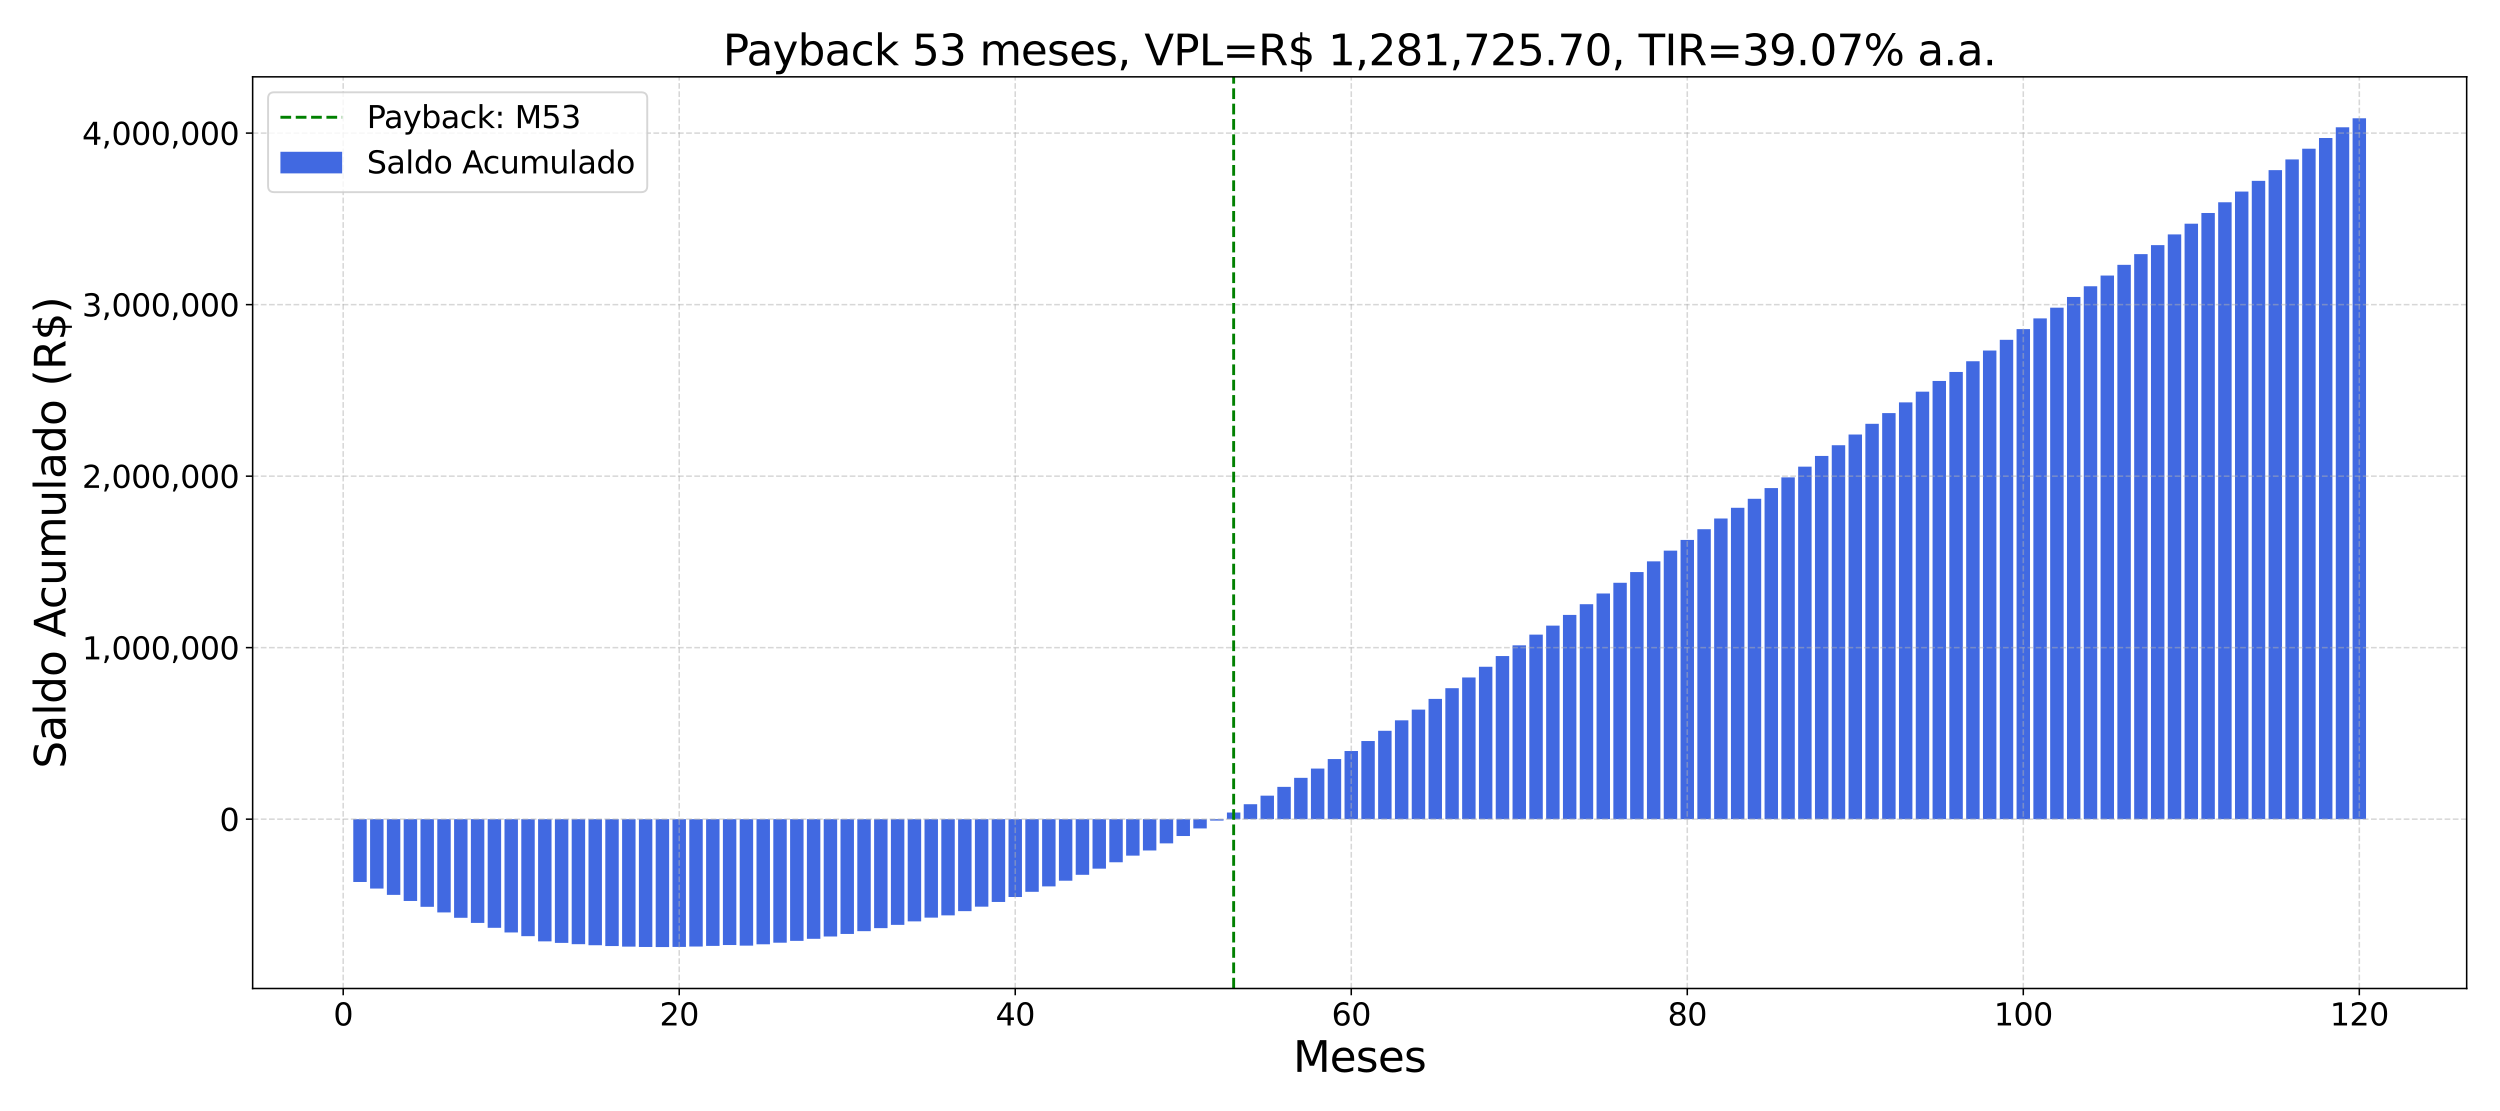 <?xml version="1.0" encoding="utf-8" standalone="no"?>
<!DOCTYPE svg PUBLIC "-//W3C//DTD SVG 1.1//EN"
  "http://www.w3.org/Graphics/SVG/1.1/DTD/svg11.dtd">
<svg xmlns:xlink="http://www.w3.org/1999/xlink" width="1296pt" height="576pt" viewBox="0 0 1296 576" xmlns="http://www.w3.org/2000/svg" version="1.1">
 <defs>
  <style type="text/css">*{stroke-linejoin: round; stroke-linecap: butt}</style>
 </defs>
 <g id="figure_1">
  <g id="patch_1">
   <path d="M 0 576 
L 1296 576 
L 1296 0 
L 0 0 
z
" style="fill: #ffffff"/>
  </g>
  <g id="axes_1">
   <g id="patch_2">
    <path d="M 130.97 512.44 
L 1278.72 512.44 
L 1278.72 39.84 
L 130.97 39.84 
z
" style="fill: #ffffff"/>
   </g>
   <g id="patch_3">
    <path d="M 183.14 424.653 
L 190.108 424.653 
L 190.108 457.221 
L 183.14 457.221 
z
" clip-path="url(#p82509d1ef9)" style="fill: #4169e1"/>
   </g>
   <g id="patch_4">
    <path d="M 191.85 424.653 
L 198.818 424.653 
L 198.818 460.626 
L 191.85 460.626 
z
" clip-path="url(#p82509d1ef9)" style="fill: #4169e1"/>
   </g>
   <g id="patch_5">
    <path d="M 200.56 424.653 
L 207.527 424.653 
L 207.527 463.906 
L 200.56 463.906 
z
" clip-path="url(#p82509d1ef9)" style="fill: #4169e1"/>
   </g>
   <g id="patch_6">
    <path d="M 209.269 424.653 
L 216.237 424.653 
L 216.237 467.062 
L 209.269 467.062 
z
" clip-path="url(#p82509d1ef9)" style="fill: #4169e1"/>
   </g>
   <g id="patch_7">
    <path d="M 217.979 424.653 
L 224.946 424.653 
L 224.946 470.094 
L 217.979 470.094 
z
" clip-path="url(#p82509d1ef9)" style="fill: #4169e1"/>
   </g>
   <g id="patch_8">
    <path d="M 226.688 424.653 
L 233.656 424.653 
L 233.656 473.001 
L 226.688 473.001 
z
" clip-path="url(#p82509d1ef9)" style="fill: #4169e1"/>
   </g>
   <g id="patch_9">
    <path d="M 235.398 424.653 
L 242.366 424.653 
L 242.366 475.783 
L 235.398 475.783 
z
" clip-path="url(#p82509d1ef9)" style="fill: #4169e1"/>
   </g>
   <g id="patch_10">
    <path d="M 244.108 424.653 
L 251.075 424.653 
L 251.075 478.441 
L 244.108 478.441 
z
" clip-path="url(#p82509d1ef9)" style="fill: #4169e1"/>
   </g>
   <g id="patch_11">
    <path d="M 252.817 424.653 
L 259.785 424.653 
L 259.785 480.979 
L 252.817 480.979 
z
" clip-path="url(#p82509d1ef9)" style="fill: #4169e1"/>
   </g>
   <g id="patch_12">
    <path d="M 261.527 424.653 
L 268.494 424.653 
L 268.494 483.388 
L 261.527 483.388 
z
" clip-path="url(#p82509d1ef9)" style="fill: #4169e1"/>
   </g>
   <g id="patch_13">
    <path d="M 270.236 424.653 
L 277.204 424.653 
L 277.204 485.312 
L 270.236 485.312 
z
" clip-path="url(#p82509d1ef9)" style="fill: #4169e1"/>
   </g>
   <g id="patch_14">
    <path d="M 278.946 424.653 
L 285.914 424.653 
L 285.914 487.999 
L 278.946 487.999 
z
" clip-path="url(#p82509d1ef9)" style="fill: #4169e1"/>
   </g>
   <g id="patch_15">
    <path d="M 287.656 424.653 
L 294.623 424.653 
L 294.623 488.794 
L 287.656 488.794 
z
" clip-path="url(#p82509d1ef9)" style="fill: #4169e1"/>
   </g>
   <g id="patch_16">
    <path d="M 296.365 424.653 
L 303.333 424.653 
L 303.333 489.464 
L 296.365 489.464 
z
" clip-path="url(#p82509d1ef9)" style="fill: #4169e1"/>
   </g>
   <g id="patch_17">
    <path d="M 305.075 424.653 
L 312.042 424.653 
L 312.042 490.01 
L 305.075 490.01 
z
" clip-path="url(#p82509d1ef9)" style="fill: #4169e1"/>
   </g>
   <g id="patch_18">
    <path d="M 313.784 424.653 
L 320.752 424.653 
L 320.752 490.432 
L 313.784 490.432 
z
" clip-path="url(#p82509d1ef9)" style="fill: #4169e1"/>
   </g>
   <g id="patch_19">
    <path d="M 322.494 424.653 
L 329.462 424.653 
L 329.462 490.733 
L 322.494 490.733 
z
" clip-path="url(#p82509d1ef9)" style="fill: #4169e1"/>
   </g>
   <g id="patch_20">
    <path d="M 331.204 424.653 
L 338.171 424.653 
L 338.171 490.91 
L 331.204 490.91 
z
" clip-path="url(#p82509d1ef9)" style="fill: #4169e1"/>
   </g>
   <g id="patch_21">
    <path d="M 339.913 424.653 
L 346.881 424.653 
L 346.881 490.958 
L 339.913 490.958 
z
" clip-path="url(#p82509d1ef9)" style="fill: #4169e1"/>
   </g>
   <g id="patch_22">
    <path d="M 348.623 424.653 
L 355.59 424.653 
L 355.59 490.882 
L 348.623 490.882 
z
" clip-path="url(#p82509d1ef9)" style="fill: #4169e1"/>
   </g>
   <g id="patch_23">
    <path d="M 357.332 424.653 
L 364.3 424.653 
L 364.3 490.681 
L 357.332 490.681 
z
" clip-path="url(#p82509d1ef9)" style="fill: #4169e1"/>
   </g>
   <g id="patch_24">
    <path d="M 366.042 424.653 
L 373.01 424.653 
L 373.01 490.355 
L 366.042 490.355 
z
" clip-path="url(#p82509d1ef9)" style="fill: #4169e1"/>
   </g>
   <g id="patch_25">
    <path d="M 374.751 424.653 
L 381.719 424.653 
L 381.719 489.905 
L 374.751 489.905 
z
" clip-path="url(#p82509d1ef9)" style="fill: #4169e1"/>
   </g>
   <g id="patch_26">
    <path d="M 383.461 424.653 
L 390.429 424.653 
L 390.429 490.22 
L 383.461 490.22 
z
" clip-path="url(#p82509d1ef9)" style="fill: #4169e1"/>
   </g>
   <g id="patch_27">
    <path d="M 392.171 424.653 
L 399.138 424.653 
L 399.138 489.521 
L 392.171 489.521 
z
" clip-path="url(#p82509d1ef9)" style="fill: #4169e1"/>
   </g>
   <g id="patch_28">
    <path d="M 400.88 424.653 
L 407.848 424.653 
L 407.848 488.698 
L 400.88 488.698 
z
" clip-path="url(#p82509d1ef9)" style="fill: #4169e1"/>
   </g>
   <g id="patch_29">
    <path d="M 409.59 424.653 
L 416.558 424.653 
L 416.558 487.75 
L 409.59 487.75 
z
" clip-path="url(#p82509d1ef9)" style="fill: #4169e1"/>
   </g>
   <g id="patch_30">
    <path d="M 418.299 424.653 
L 425.267 424.653 
L 425.267 486.678 
L 418.299 486.678 
z
" clip-path="url(#p82509d1ef9)" style="fill: #4169e1"/>
   </g>
   <g id="patch_31">
    <path d="M 427.009 424.653 
L 433.977 424.653 
L 433.977 485.481 
L 427.009 485.481 
z
" clip-path="url(#p82509d1ef9)" style="fill: #4169e1"/>
   </g>
   <g id="patch_32">
    <path d="M 435.719 424.653 
L 442.686 424.653 
L 442.686 484.16 
L 435.719 484.16 
z
" clip-path="url(#p82509d1ef9)" style="fill: #4169e1"/>
   </g>
   <g id="patch_33">
    <path d="M 444.428 424.653 
L 451.396 424.653 
L 451.396 482.714 
L 444.428 482.714 
z
" clip-path="url(#p82509d1ef9)" style="fill: #4169e1"/>
   </g>
   <g id="patch_34">
    <path d="M 453.138 424.653 
L 460.105 424.653 
L 460.105 481.144 
L 453.138 481.144 
z
" clip-path="url(#p82509d1ef9)" style="fill: #4169e1"/>
   </g>
   <g id="patch_35">
    <path d="M 461.847 424.653 
L 468.815 424.653 
L 468.815 479.454 
L 461.847 479.454 
z
" clip-path="url(#p82509d1ef9)" style="fill: #4169e1"/>
   </g>
   <g id="patch_36">
    <path d="M 470.557 424.653 
L 477.525 424.653 
L 477.525 477.639 
L 470.557 477.639 
z
" clip-path="url(#p82509d1ef9)" style="fill: #4169e1"/>
   </g>
   <g id="patch_37">
    <path d="M 479.267 424.653 
L 486.234 424.653 
L 486.234 475.7 
L 479.267 475.7 
z
" clip-path="url(#p82509d1ef9)" style="fill: #4169e1"/>
   </g>
   <g id="patch_38">
    <path d="M 487.976 424.653 
L 494.944 424.653 
L 494.944 474.526 
L 487.976 474.526 
z
" clip-path="url(#p82509d1ef9)" style="fill: #4169e1"/>
   </g>
   <g id="patch_39">
    <path d="M 496.686 424.653 
L 503.653 424.653 
L 503.653 472.333 
L 496.686 472.333 
z
" clip-path="url(#p82509d1ef9)" style="fill: #4169e1"/>
   </g>
   <g id="patch_40">
    <path d="M 505.395 424.653 
L 512.363 424.653 
L 512.363 470.016 
L 505.395 470.016 
z
" clip-path="url(#p82509d1ef9)" style="fill: #4169e1"/>
   </g>
   <g id="patch_41">
    <path d="M 514.105 424.653 
L 521.073 424.653 
L 521.073 467.575 
L 514.105 467.575 
z
" clip-path="url(#p82509d1ef9)" style="fill: #4169e1"/>
   </g>
   <g id="patch_42">
    <path d="M 522.815 424.653 
L 529.782 424.653 
L 529.782 465.009 
L 522.815 465.009 
z
" clip-path="url(#p82509d1ef9)" style="fill: #4169e1"/>
   </g>
   <g id="patch_43">
    <path d="M 531.524 424.653 
L 538.492 424.653 
L 538.492 462.318 
L 531.524 462.318 
z
" clip-path="url(#p82509d1ef9)" style="fill: #4169e1"/>
   </g>
   <g id="patch_44">
    <path d="M 540.234 424.653 
L 547.201 424.653 
L 547.201 459.504 
L 540.234 459.504 
z
" clip-path="url(#p82509d1ef9)" style="fill: #4169e1"/>
   </g>
   <g id="patch_45">
    <path d="M 548.943 424.653 
L 555.911 424.653 
L 555.911 456.564 
L 548.943 456.564 
z
" clip-path="url(#p82509d1ef9)" style="fill: #4169e1"/>
   </g>
   <g id="patch_46">
    <path d="M 557.653 424.653 
L 564.621 424.653 
L 564.621 453.5 
L 557.653 453.5 
z
" clip-path="url(#p82509d1ef9)" style="fill: #4169e1"/>
   </g>
   <g id="patch_47">
    <path d="M 566.362 424.653 
L 573.33 424.653 
L 573.33 450.312 
L 566.362 450.312 
z
" clip-path="url(#p82509d1ef9)" style="fill: #4169e1"/>
   </g>
   <g id="patch_48">
    <path d="M 575.072 424.653 
L 582.04 424.653 
L 582.04 446.999 
L 575.072 446.999 
z
" clip-path="url(#p82509d1ef9)" style="fill: #4169e1"/>
   </g>
   <g id="patch_49">
    <path d="M 583.782 424.653 
L 590.749 424.653 
L 590.749 443.562 
L 583.782 443.562 
z
" clip-path="url(#p82509d1ef9)" style="fill: #4169e1"/>
   </g>
   <g id="patch_50">
    <path d="M 592.491 424.653 
L 599.459 424.653 
L 599.459 440.889 
L 592.491 440.889 
z
" clip-path="url(#p82509d1ef9)" style="fill: #4169e1"/>
   </g>
   <g id="patch_51">
    <path d="M 601.201 424.653 
L 608.169 424.653 
L 608.169 437.203 
L 601.201 437.203 
z
" clip-path="url(#p82509d1ef9)" style="fill: #4169e1"/>
   </g>
   <g id="patch_52">
    <path d="M 609.91 424.653 
L 616.878 424.653 
L 616.878 433.392 
L 609.91 433.392 
z
" clip-path="url(#p82509d1ef9)" style="fill: #4169e1"/>
   </g>
   <g id="patch_53">
    <path d="M 618.62 424.653 
L 625.588 424.653 
L 625.588 429.457 
L 618.62 429.457 
z
" clip-path="url(#p82509d1ef9)" style="fill: #4169e1"/>
   </g>
   <g id="patch_54">
    <path d="M 627.33 424.653 
L 634.297 424.653 
L 634.297 425.398 
L 627.33 425.398 
z
" clip-path="url(#p82509d1ef9)" style="fill: #4169e1"/>
   </g>
   <g id="patch_55">
    <path d="M 636.039 424.653 
L 643.007 424.653 
L 643.007 421.214 
L 636.039 421.214 
z
" clip-path="url(#p82509d1ef9)" style="fill: #4169e1"/>
   </g>
   <g id="patch_56">
    <path d="M 644.749 424.653 
L 651.716 424.653 
L 651.716 416.905 
L 644.749 416.905 
z
" clip-path="url(#p82509d1ef9)" style="fill: #4169e1"/>
   </g>
   <g id="patch_57">
    <path d="M 653.458 424.653 
L 660.426 424.653 
L 660.426 412.472 
L 653.458 412.472 
z
" clip-path="url(#p82509d1ef9)" style="fill: #4169e1"/>
   </g>
   <g id="patch_58">
    <path d="M 662.168 424.653 
L 669.136 424.653 
L 669.136 407.914 
L 662.168 407.914 
z
" clip-path="url(#p82509d1ef9)" style="fill: #4169e1"/>
   </g>
   <g id="patch_59">
    <path d="M 670.878 424.653 
L 677.845 424.653 
L 677.845 403.232 
L 670.878 403.232 
z
" clip-path="url(#p82509d1ef9)" style="fill: #4169e1"/>
   </g>
   <g id="patch_60">
    <path d="M 679.587 424.653 
L 686.555 424.653 
L 686.555 398.426 
L 679.587 398.426 
z
" clip-path="url(#p82509d1ef9)" style="fill: #4169e1"/>
   </g>
   <g id="patch_61">
    <path d="M 688.297 424.653 
L 695.264 424.653 
L 695.264 393.495 
L 688.297 393.495 
z
" clip-path="url(#p82509d1ef9)" style="fill: #4169e1"/>
   </g>
   <g id="patch_62">
    <path d="M 697.006 424.653 
L 703.974 424.653 
L 703.974 389.329 
L 697.006 389.329 
z
" clip-path="url(#p82509d1ef9)" style="fill: #4169e1"/>
   </g>
   <g id="patch_63">
    <path d="M 705.716 424.653 
L 712.684 424.653 
L 712.684 384.149 
L 705.716 384.149 
z
" clip-path="url(#p82509d1ef9)" style="fill: #4169e1"/>
   </g>
   <g id="patch_64">
    <path d="M 714.426 424.653 
L 721.393 424.653 
L 721.393 378.844 
L 714.426 378.844 
z
" clip-path="url(#p82509d1ef9)" style="fill: #4169e1"/>
   </g>
   <g id="patch_65">
    <path d="M 723.135 424.653 
L 730.103 424.653 
L 730.103 373.416 
L 723.135 373.416 
z
" clip-path="url(#p82509d1ef9)" style="fill: #4169e1"/>
   </g>
   <g id="patch_66">
    <path d="M 731.845 424.653 
L 738.812 424.653 
L 738.812 367.862 
L 731.845 367.862 
z
" clip-path="url(#p82509d1ef9)" style="fill: #4169e1"/>
   </g>
   <g id="patch_67">
    <path d="M 740.554 424.653 
L 747.522 424.653 
L 747.522 362.309 
L 740.554 362.309 
z
" clip-path="url(#p82509d1ef9)" style="fill: #4169e1"/>
   </g>
   <g id="patch_68">
    <path d="M 749.264 424.653 
L 756.232 424.653 
L 756.232 356.756 
L 749.264 356.756 
z
" clip-path="url(#p82509d1ef9)" style="fill: #4169e1"/>
   </g>
   <g id="patch_69">
    <path d="M 757.974 424.653 
L 764.941 424.653 
L 764.941 351.202 
L 757.974 351.202 
z
" clip-path="url(#p82509d1ef9)" style="fill: #4169e1"/>
   </g>
   <g id="patch_70">
    <path d="M 766.683 424.653 
L 773.651 424.653 
L 773.651 345.649 
L 766.683 345.649 
z
" clip-path="url(#p82509d1ef9)" style="fill: #4169e1"/>
   </g>
   <g id="patch_71">
    <path d="M 775.393 424.653 
L 782.36 424.653 
L 782.36 340.096 
L 775.393 340.096 
z
" clip-path="url(#p82509d1ef9)" style="fill: #4169e1"/>
   </g>
   <g id="patch_72">
    <path d="M 784.102 424.653 
L 791.07 424.653 
L 791.07 334.542 
L 784.102 334.542 
z
" clip-path="url(#p82509d1ef9)" style="fill: #4169e1"/>
   </g>
   <g id="patch_73">
    <path d="M 792.812 424.653 
L 799.78 424.653 
L 799.78 328.989 
L 792.812 328.989 
z
" clip-path="url(#p82509d1ef9)" style="fill: #4169e1"/>
   </g>
   <g id="patch_74">
    <path d="M 801.521 424.653 
L 808.489 424.653 
L 808.489 324.325 
L 801.521 324.325 
z
" clip-path="url(#p82509d1ef9)" style="fill: #4169e1"/>
   </g>
   <g id="patch_75">
    <path d="M 810.231 424.653 
L 817.199 424.653 
L 817.199 318.771 
L 810.231 318.771 
z
" clip-path="url(#p82509d1ef9)" style="fill: #4169e1"/>
   </g>
   <g id="patch_76">
    <path d="M 818.941 424.653 
L 825.908 424.653 
L 825.908 313.218 
L 818.941 313.218 
z
" clip-path="url(#p82509d1ef9)" style="fill: #4169e1"/>
   </g>
   <g id="patch_77">
    <path d="M 827.65 424.653 
L 834.618 424.653 
L 834.618 307.665 
L 827.65 307.665 
z
" clip-path="url(#p82509d1ef9)" style="fill: #4169e1"/>
   </g>
   <g id="patch_78">
    <path d="M 836.36 424.653 
L 843.328 424.653 
L 843.328 302.112 
L 836.36 302.112 
z
" clip-path="url(#p82509d1ef9)" style="fill: #4169e1"/>
   </g>
   <g id="patch_79">
    <path d="M 845.069 424.653 
L 852.037 424.653 
L 852.037 296.558 
L 845.069 296.558 
z
" clip-path="url(#p82509d1ef9)" style="fill: #4169e1"/>
   </g>
   <g id="patch_80">
    <path d="M 853.779 424.653 
L 860.747 424.653 
L 860.747 291.005 
L 853.779 291.005 
z
" clip-path="url(#p82509d1ef9)" style="fill: #4169e1"/>
   </g>
   <g id="patch_81">
    <path d="M 862.489 424.653 
L 869.456 424.653 
L 869.456 285.452 
L 862.489 285.452 
z
" clip-path="url(#p82509d1ef9)" style="fill: #4169e1"/>
   </g>
   <g id="patch_82">
    <path d="M 871.198 424.653 
L 878.166 424.653 
L 878.166 279.898 
L 871.198 279.898 
z
" clip-path="url(#p82509d1ef9)" style="fill: #4169e1"/>
   </g>
   <g id="patch_83">
    <path d="M 879.908 424.653 
L 886.875 424.653 
L 886.875 274.345 
L 879.908 274.345 
z
" clip-path="url(#p82509d1ef9)" style="fill: #4169e1"/>
   </g>
   <g id="patch_84">
    <path d="M 888.617 424.653 
L 895.585 424.653 
L 895.585 268.792 
L 888.617 268.792 
z
" clip-path="url(#p82509d1ef9)" style="fill: #4169e1"/>
   </g>
   <g id="patch_85">
    <path d="M 897.327 424.653 
L 904.295 424.653 
L 904.295 263.238 
L 897.327 263.238 
z
" clip-path="url(#p82509d1ef9)" style="fill: #4169e1"/>
   </g>
   <g id="patch_86">
    <path d="M 906.037 424.653 
L 913.004 424.653 
L 913.004 258.574 
L 906.037 258.574 
z
" clip-path="url(#p82509d1ef9)" style="fill: #4169e1"/>
   </g>
   <g id="patch_87">
    <path d="M 914.746 424.653 
L 921.714 424.653 
L 921.714 253.021 
L 914.746 253.021 
z
" clip-path="url(#p82509d1ef9)" style="fill: #4169e1"/>
   </g>
   <g id="patch_88">
    <path d="M 923.456 424.653 
L 930.423 424.653 
L 930.423 247.467 
L 923.456 247.467 
z
" clip-path="url(#p82509d1ef9)" style="fill: #4169e1"/>
   </g>
   <g id="patch_89">
    <path d="M 932.165 424.653 
L 939.133 424.653 
L 939.133 241.914 
L 932.165 241.914 
z
" clip-path="url(#p82509d1ef9)" style="fill: #4169e1"/>
   </g>
   <g id="patch_90">
    <path d="M 940.875 424.653 
L 947.843 424.653 
L 947.843 236.361 
L 940.875 236.361 
z
" clip-path="url(#p82509d1ef9)" style="fill: #4169e1"/>
   </g>
   <g id="patch_91">
    <path d="M 949.585 424.653 
L 956.552 424.653 
L 956.552 230.807 
L 949.585 230.807 
z
" clip-path="url(#p82509d1ef9)" style="fill: #4169e1"/>
   </g>
   <g id="patch_92">
    <path d="M 958.294 424.653 
L 965.262 424.653 
L 965.262 225.254 
L 958.294 225.254 
z
" clip-path="url(#p82509d1ef9)" style="fill: #4169e1"/>
   </g>
   <g id="patch_93">
    <path d="M 967.004 424.653 
L 973.971 424.653 
L 973.971 219.701 
L 967.004 219.701 
z
" clip-path="url(#p82509d1ef9)" style="fill: #4169e1"/>
   </g>
   <g id="patch_94">
    <path d="M 975.713 424.653 
L 982.681 424.653 
L 982.681 214.147 
L 975.713 214.147 
z
" clip-path="url(#p82509d1ef9)" style="fill: #4169e1"/>
   </g>
   <g id="patch_95">
    <path d="M 984.423 424.653 
L 991.391 424.653 
L 991.391 208.594 
L 984.423 208.594 
z
" clip-path="url(#p82509d1ef9)" style="fill: #4169e1"/>
   </g>
   <g id="patch_96">
    <path d="M 993.132 424.653 
L 1000.1 424.653 
L 1000.1 203.041 
L 993.132 203.041 
z
" clip-path="url(#p82509d1ef9)" style="fill: #4169e1"/>
   </g>
   <g id="patch_97">
    <path d="M 1001.842 424.653 
L 1008.81 424.653 
L 1008.81 197.488 
L 1001.842 197.488 
z
" clip-path="url(#p82509d1ef9)" style="fill: #4169e1"/>
   </g>
   <g id="patch_98">
    <path d="M 1010.552 424.653 
L 1017.519 424.653 
L 1017.519 192.823 
L 1010.552 192.823 
z
" clip-path="url(#p82509d1ef9)" style="fill: #4169e1"/>
   </g>
   <g id="patch_99">
    <path d="M 1019.261 424.653 
L 1026.229 424.653 
L 1026.229 187.27 
L 1019.261 187.27 
z
" clip-path="url(#p82509d1ef9)" style="fill: #4169e1"/>
   </g>
   <g id="patch_100">
    <path d="M 1027.971 424.653 
L 1034.939 424.653 
L 1034.939 181.717 
L 1027.971 181.717 
z
" clip-path="url(#p82509d1ef9)" style="fill: #4169e1"/>
   </g>
   <g id="patch_101">
    <path d="M 1036.68 424.653 
L 1043.648 424.653 
L 1043.648 176.163 
L 1036.68 176.163 
z
" clip-path="url(#p82509d1ef9)" style="fill: #4169e1"/>
   </g>
   <g id="patch_102">
    <path d="M 1045.39 424.653 
L 1052.358 424.653 
L 1052.358 170.61 
L 1045.39 170.61 
z
" clip-path="url(#p82509d1ef9)" style="fill: #4169e1"/>
   </g>
   <g id="patch_103">
    <path d="M 1054.1 424.653 
L 1061.067 424.653 
L 1061.067 165.057 
L 1054.1 165.057 
z
" clip-path="url(#p82509d1ef9)" style="fill: #4169e1"/>
   </g>
   <g id="patch_104">
    <path d="M 1062.809 424.653 
L 1069.777 424.653 
L 1069.777 159.503 
L 1062.809 159.503 
z
" clip-path="url(#p82509d1ef9)" style="fill: #4169e1"/>
   </g>
   <g id="patch_105">
    <path d="M 1071.519 424.653 
L 1078.486 424.653 
L 1078.486 153.95 
L 1071.519 153.95 
z
" clip-path="url(#p82509d1ef9)" style="fill: #4169e1"/>
   </g>
   <g id="patch_106">
    <path d="M 1080.228 424.653 
L 1087.196 424.653 
L 1087.196 148.397 
L 1080.228 148.397 
z
" clip-path="url(#p82509d1ef9)" style="fill: #4169e1"/>
   </g>
   <g id="patch_107">
    <path d="M 1088.938 424.653 
L 1095.906 424.653 
L 1095.906 142.843 
L 1088.938 142.843 
z
" clip-path="url(#p82509d1ef9)" style="fill: #4169e1"/>
   </g>
   <g id="patch_108">
    <path d="M 1097.648 424.653 
L 1104.615 424.653 
L 1104.615 137.29 
L 1097.648 137.29 
z
" clip-path="url(#p82509d1ef9)" style="fill: #4169e1"/>
   </g>
   <g id="patch_109">
    <path d="M 1106.357 424.653 
L 1113.325 424.653 
L 1113.325 131.737 
L 1106.357 131.737 
z
" clip-path="url(#p82509d1ef9)" style="fill: #4169e1"/>
   </g>
   <g id="patch_110">
    <path d="M 1115.067 424.653 
L 1122.034 424.653 
L 1122.034 127.073 
L 1115.067 127.073 
z
" clip-path="url(#p82509d1ef9)" style="fill: #4169e1"/>
   </g>
   <g id="patch_111">
    <path d="M 1123.776 424.653 
L 1130.744 424.653 
L 1130.744 121.519 
L 1123.776 121.519 
z
" clip-path="url(#p82509d1ef9)" style="fill: #4169e1"/>
   </g>
   <g id="patch_112">
    <path d="M 1132.486 424.653 
L 1139.454 424.653 
L 1139.454 115.966 
L 1132.486 115.966 
z
" clip-path="url(#p82509d1ef9)" style="fill: #4169e1"/>
   </g>
   <g id="patch_113">
    <path d="M 1141.196 424.653 
L 1148.163 424.653 
L 1148.163 110.413 
L 1141.196 110.413 
z
" clip-path="url(#p82509d1ef9)" style="fill: #4169e1"/>
   </g>
   <g id="patch_114">
    <path d="M 1149.905 424.653 
L 1156.873 424.653 
L 1156.873 104.859 
L 1149.905 104.859 
z
" clip-path="url(#p82509d1ef9)" style="fill: #4169e1"/>
   </g>
   <g id="patch_115">
    <path d="M 1158.615 424.653 
L 1165.582 424.653 
L 1165.582 99.306 
L 1158.615 99.306 
z
" clip-path="url(#p82509d1ef9)" style="fill: #4169e1"/>
   </g>
   <g id="patch_116">
    <path d="M 1167.324 424.653 
L 1174.292 424.653 
L 1174.292 93.753 
L 1167.324 93.753 
z
" clip-path="url(#p82509d1ef9)" style="fill: #4169e1"/>
   </g>
   <g id="patch_117">
    <path d="M 1176.034 424.653 
L 1183.002 424.653 
L 1183.002 88.199 
L 1176.034 88.199 
z
" clip-path="url(#p82509d1ef9)" style="fill: #4169e1"/>
   </g>
   <g id="patch_118">
    <path d="M 1184.744 424.653 
L 1191.711 424.653 
L 1191.711 82.646 
L 1184.744 82.646 
z
" clip-path="url(#p82509d1ef9)" style="fill: #4169e1"/>
   </g>
   <g id="patch_119">
    <path d="M 1193.453 424.653 
L 1200.421 424.653 
L 1200.421 77.093 
L 1193.453 77.093 
z
" clip-path="url(#p82509d1ef9)" style="fill: #4169e1"/>
   </g>
   <g id="patch_120">
    <path d="M 1202.163 424.653 
L 1209.13 424.653 
L 1209.13 71.539 
L 1202.163 71.539 
z
" clip-path="url(#p82509d1ef9)" style="fill: #4169e1"/>
   </g>
   <g id="patch_121">
    <path d="M 1210.872 424.653 
L 1217.84 424.653 
L 1217.84 65.986 
L 1210.872 65.986 
z
" clip-path="url(#p82509d1ef9)" style="fill: #4169e1"/>
   </g>
   <g id="patch_122">
    <path d="M 1219.582 424.653 
L 1226.55 424.653 
L 1226.55 61.322 
L 1219.582 61.322 
z
" clip-path="url(#p82509d1ef9)" style="fill: #4169e1"/>
   </g>
   <g id="matplotlib.axis_1">
    <g id="xtick_1">
     <g id="line2d_1">
      <path d="M 177.915 512.44 
L 177.915 39.84 
" clip-path="url(#p82509d1ef9)" style="fill: none; stroke-dasharray: 2.96,1.28; stroke-dashoffset: 0; stroke: #b0b0b0; stroke-opacity: 0.5; stroke-width: 0.8"/>
     </g>
     <g id="line2d_2">
      <defs>
       <path id="mbfa8797366" d="M 0 0 
L 0 3.5 
" style="stroke: #000000; stroke-width: 0.8"/>
      </defs>
      <g>
       <use xlink:href="#mbfa8797366" x="177.915" y="512.44" style="stroke: #000000; stroke-width: 0.8"/>
      </g>
     </g>
     <g id="text_1">
      <!-- 0 -->
      <g transform="translate(172.825 531.597) scale(0.16 -0.16)">
       <defs>
        <path id="DejaVuSans-30" d="M 2034 4250 
Q 1547 4250 1301 3770 
Q 1056 3291 1056 2328 
Q 1056 1369 1301 889 
Q 1547 409 2034 409 
Q 2525 409 2770 889 
Q 3016 1369 3016 2328 
Q 3016 3291 2770 3770 
Q 2525 4250 2034 4250 
z
M 2034 4750 
Q 2819 4750 3233 4129 
Q 3647 3509 3647 2328 
Q 3647 1150 3233 529 
Q 2819 -91 2034 -91 
Q 1250 -91 836 529 
Q 422 1150 422 2328 
Q 422 3509 836 4129 
Q 1250 4750 2034 4750 
z
" transform="scale(0.016)"/>
       </defs>
       <use xlink:href="#DejaVuSans-30"/>
      </g>
     </g>
    </g>
    <g id="xtick_2">
     <g id="line2d_3">
      <path d="M 352.107 512.44 
L 352.107 39.84 
" clip-path="url(#p82509d1ef9)" style="fill: none; stroke-dasharray: 2.96,1.28; stroke-dashoffset: 0; stroke: #b0b0b0; stroke-opacity: 0.5; stroke-width: 0.8"/>
     </g>
     <g id="line2d_4">
      <g>
       <use xlink:href="#mbfa8797366" x="352.107" y="512.44" style="stroke: #000000; stroke-width: 0.8"/>
      </g>
     </g>
     <g id="text_2">
      <!-- 20 -->
      <g transform="translate(341.927 531.597) scale(0.16 -0.16)">
       <defs>
        <path id="DejaVuSans-32" d="M 1228 531 
L 3431 531 
L 3431 0 
L 469 0 
L 469 531 
Q 828 903 1448 1529 
Q 2069 2156 2228 2338 
Q 2531 2678 2651 2914 
Q 2772 3150 2772 3378 
Q 2772 3750 2511 3984 
Q 2250 4219 1831 4219 
Q 1534 4219 1204 4116 
Q 875 4013 500 3803 
L 500 4441 
Q 881 4594 1212 4672 
Q 1544 4750 1819 4750 
Q 2544 4750 2975 4387 
Q 3406 4025 3406 3419 
Q 3406 3131 3298 2873 
Q 3191 2616 2906 2266 
Q 2828 2175 2409 1742 
Q 1991 1309 1228 531 
z
" transform="scale(0.016)"/>
       </defs>
       <use xlink:href="#DejaVuSans-32"/>
       <use xlink:href="#DejaVuSans-30" x="63.623"/>
      </g>
     </g>
    </g>
    <g id="xtick_3">
     <g id="line2d_5">
      <path d="M 526.298 512.44 
L 526.298 39.84 
" clip-path="url(#p82509d1ef9)" style="fill: none; stroke-dasharray: 2.96,1.28; stroke-dashoffset: 0; stroke: #b0b0b0; stroke-opacity: 0.5; stroke-width: 0.8"/>
     </g>
     <g id="line2d_6">
      <g>
       <use xlink:href="#mbfa8797366" x="526.298" y="512.44" style="stroke: #000000; stroke-width: 0.8"/>
      </g>
     </g>
     <g id="text_3">
      <!-- 40 -->
      <g transform="translate(516.118 531.597) scale(0.16 -0.16)">
       <defs>
        <path id="DejaVuSans-34" d="M 2419 4116 
L 825 1625 
L 2419 1625 
L 2419 4116 
z
M 2253 4666 
L 3047 4666 
L 3047 1625 
L 3713 1625 
L 3713 1100 
L 3047 1100 
L 3047 0 
L 2419 0 
L 2419 1100 
L 313 1100 
L 313 1709 
L 2253 4666 
z
" transform="scale(0.016)"/>
       </defs>
       <use xlink:href="#DejaVuSans-34"/>
       <use xlink:href="#DejaVuSans-30" x="63.623"/>
      </g>
     </g>
    </g>
    <g id="xtick_4">
     <g id="line2d_7">
      <path d="M 700.49 512.44 
L 700.49 39.84 
" clip-path="url(#p82509d1ef9)" style="fill: none; stroke-dasharray: 2.96,1.28; stroke-dashoffset: 0; stroke: #b0b0b0; stroke-opacity: 0.5; stroke-width: 0.8"/>
     </g>
     <g id="line2d_8">
      <g>
       <use xlink:href="#mbfa8797366" x="700.49" y="512.44" style="stroke: #000000; stroke-width: 0.8"/>
      </g>
     </g>
     <g id="text_4">
      <!-- 60 -->
      <g transform="translate(690.31 531.597) scale(0.16 -0.16)">
       <defs>
        <path id="DejaVuSans-36" d="M 2113 2584 
Q 1688 2584 1439 2293 
Q 1191 2003 1191 1497 
Q 1191 994 1439 701 
Q 1688 409 2113 409 
Q 2538 409 2786 701 
Q 3034 994 3034 1497 
Q 3034 2003 2786 2293 
Q 2538 2584 2113 2584 
z
M 3366 4563 
L 3366 3988 
Q 3128 4100 2886 4159 
Q 2644 4219 2406 4219 
Q 1781 4219 1451 3797 
Q 1122 3375 1075 2522 
Q 1259 2794 1537 2939 
Q 1816 3084 2150 3084 
Q 2853 3084 3261 2657 
Q 3669 2231 3669 1497 
Q 3669 778 3244 343 
Q 2819 -91 2113 -91 
Q 1303 -91 875 529 
Q 447 1150 447 2328 
Q 447 3434 972 4092 
Q 1497 4750 2381 4750 
Q 2619 4750 2861 4703 
Q 3103 4656 3366 4563 
z
" transform="scale(0.016)"/>
       </defs>
       <use xlink:href="#DejaVuSans-36"/>
       <use xlink:href="#DejaVuSans-30" x="63.623"/>
      </g>
     </g>
    </g>
    <g id="xtick_5">
     <g id="line2d_9">
      <path d="M 874.682 512.44 
L 874.682 39.84 
" clip-path="url(#p82509d1ef9)" style="fill: none; stroke-dasharray: 2.96,1.28; stroke-dashoffset: 0; stroke: #b0b0b0; stroke-opacity: 0.5; stroke-width: 0.8"/>
     </g>
     <g id="line2d_10">
      <g>
       <use xlink:href="#mbfa8797366" x="874.682" y="512.44" style="stroke: #000000; stroke-width: 0.8"/>
      </g>
     </g>
     <g id="text_5">
      <!-- 80 -->
      <g transform="translate(864.502 531.597) scale(0.16 -0.16)">
       <defs>
        <path id="DejaVuSans-38" d="M 2034 2216 
Q 1584 2216 1326 1975 
Q 1069 1734 1069 1313 
Q 1069 891 1326 650 
Q 1584 409 2034 409 
Q 2484 409 2743 651 
Q 3003 894 3003 1313 
Q 3003 1734 2745 1975 
Q 2488 2216 2034 2216 
z
M 1403 2484 
Q 997 2584 770 2862 
Q 544 3141 544 3541 
Q 544 4100 942 4425 
Q 1341 4750 2034 4750 
Q 2731 4750 3128 4425 
Q 3525 4100 3525 3541 
Q 3525 3141 3298 2862 
Q 3072 2584 2669 2484 
Q 3125 2378 3379 2068 
Q 3634 1759 3634 1313 
Q 3634 634 3220 271 
Q 2806 -91 2034 -91 
Q 1263 -91 848 271 
Q 434 634 434 1313 
Q 434 1759 690 2068 
Q 947 2378 1403 2484 
z
M 1172 3481 
Q 1172 3119 1398 2916 
Q 1625 2713 2034 2713 
Q 2441 2713 2670 2916 
Q 2900 3119 2900 3481 
Q 2900 3844 2670 4047 
Q 2441 4250 2034 4250 
Q 1625 4250 1398 4047 
Q 1172 3844 1172 3481 
z
" transform="scale(0.016)"/>
       </defs>
       <use xlink:href="#DejaVuSans-38"/>
       <use xlink:href="#DejaVuSans-30" x="63.623"/>
      </g>
     </g>
    </g>
    <g id="xtick_6">
     <g id="line2d_11">
      <path d="M 1048.874 512.44 
L 1048.874 39.84 
" clip-path="url(#p82509d1ef9)" style="fill: none; stroke-dasharray: 2.96,1.28; stroke-dashoffset: 0; stroke: #b0b0b0; stroke-opacity: 0.5; stroke-width: 0.8"/>
     </g>
     <g id="line2d_12">
      <g>
       <use xlink:href="#mbfa8797366" x="1048.874" y="512.44" style="stroke: #000000; stroke-width: 0.8"/>
      </g>
     </g>
     <g id="text_6">
      <!-- 100 -->
      <g transform="translate(1033.604 531.597) scale(0.16 -0.16)">
       <defs>
        <path id="DejaVuSans-31" d="M 794 531 
L 1825 531 
L 1825 4091 
L 703 3866 
L 703 4441 
L 1819 4666 
L 2450 4666 
L 2450 531 
L 3481 531 
L 3481 0 
L 794 0 
L 794 531 
z
" transform="scale(0.016)"/>
       </defs>
       <use xlink:href="#DejaVuSans-31"/>
       <use xlink:href="#DejaVuSans-30" x="63.623"/>
       <use xlink:href="#DejaVuSans-30" x="127.246"/>
      </g>
     </g>
    </g>
    <g id="xtick_7">
     <g id="line2d_13">
      <path d="M 1223.066 512.44 
L 1223.066 39.84 
" clip-path="url(#p82509d1ef9)" style="fill: none; stroke-dasharray: 2.96,1.28; stroke-dashoffset: 0; stroke: #b0b0b0; stroke-opacity: 0.5; stroke-width: 0.8"/>
     </g>
     <g id="line2d_14">
      <g>
       <use xlink:href="#mbfa8797366" x="1223.066" y="512.44" style="stroke: #000000; stroke-width: 0.8"/>
      </g>
     </g>
     <g id="text_7">
      <!-- 120 -->
      <g transform="translate(1207.796 531.597) scale(0.16 -0.16)">
       <use xlink:href="#DejaVuSans-31"/>
       <use xlink:href="#DejaVuSans-32" x="63.623"/>
       <use xlink:href="#DejaVuSans-30" x="127.246"/>
      </g>
     </g>
    </g>
    <g id="text_8">
     <!-- Meses -->
     <g transform="translate(670.357 555.642) scale(0.22 -0.22)">
      <defs>
       <path id="DejaVuSans-4d" d="M 628 4666 
L 1569 4666 
L 2759 1491 
L 3956 4666 
L 4897 4666 
L 4897 0 
L 4281 0 
L 4281 4097 
L 3078 897 
L 2444 897 
L 1241 4097 
L 1241 0 
L 628 0 
L 628 4666 
z
" transform="scale(0.016)"/>
       <path id="DejaVuSans-65" d="M 3597 1894 
L 3597 1613 
L 953 1613 
Q 991 1019 1311 708 
Q 1631 397 2203 397 
Q 2534 397 2845 478 
Q 3156 559 3463 722 
L 3463 178 
Q 3153 47 2828 -22 
Q 2503 -91 2169 -91 
Q 1331 -91 842 396 
Q 353 884 353 1716 
Q 353 2575 817 3079 
Q 1281 3584 2069 3584 
Q 2775 3584 3186 3129 
Q 3597 2675 3597 1894 
z
M 3022 2063 
Q 3016 2534 2758 2815 
Q 2500 3097 2075 3097 
Q 1594 3097 1305 2825 
Q 1016 2553 972 2059 
L 3022 2063 
z
" transform="scale(0.016)"/>
       <path id="DejaVuSans-73" d="M 2834 3397 
L 2834 2853 
Q 2591 2978 2328 3040 
Q 2066 3103 1784 3103 
Q 1356 3103 1142 2972 
Q 928 2841 928 2578 
Q 928 2378 1081 2264 
Q 1234 2150 1697 2047 
L 1894 2003 
Q 2506 1872 2764 1633 
Q 3022 1394 3022 966 
Q 3022 478 2636 193 
Q 2250 -91 1575 -91 
Q 1294 -91 989 -36 
Q 684 19 347 128 
L 347 722 
Q 666 556 975 473 
Q 1284 391 1588 391 
Q 1994 391 2212 530 
Q 2431 669 2431 922 
Q 2431 1156 2273 1281 
Q 2116 1406 1581 1522 
L 1381 1569 
Q 847 1681 609 1914 
Q 372 2147 372 2553 
Q 372 3047 722 3315 
Q 1072 3584 1716 3584 
Q 2034 3584 2315 3537 
Q 2597 3491 2834 3397 
z
" transform="scale(0.016)"/>
      </defs>
      <use xlink:href="#DejaVuSans-4d"/>
      <use xlink:href="#DejaVuSans-65" x="86.279"/>
      <use xlink:href="#DejaVuSans-73" x="147.803"/>
      <use xlink:href="#DejaVuSans-65" x="199.902"/>
      <use xlink:href="#DejaVuSans-73" x="261.426"/>
     </g>
    </g>
   </g>
   <g id="matplotlib.axis_2">
    <g id="ytick_1">
     <g id="line2d_15">
      <path d="M 130.97 424.653 
L 1278.72 424.653 
" clip-path="url(#p82509d1ef9)" style="fill: none; stroke-dasharray: 2.96,1.28; stroke-dashoffset: 0; stroke: #b0b0b0; stroke-opacity: 0.5; stroke-width: 0.8"/>
     </g>
     <g id="line2d_16">
      <defs>
       <path id="mb37b2bdce8" d="M 0 0 
L -3.5 0 
" style="stroke: #000000; stroke-width: 0.8"/>
      </defs>
      <g>
       <use xlink:href="#mb37b2bdce8" x="130.97" y="424.653" style="stroke: #000000; stroke-width: 0.8"/>
      </g>
     </g>
     <g id="text_9">
      <!-- 0 -->
      <g transform="translate(113.79 430.732) scale(0.16 -0.16)">
       <use xlink:href="#DejaVuSans-30"/>
      </g>
     </g>
    </g>
    <g id="ytick_2">
     <g id="line2d_17">
      <path d="M 130.97 335.743 
L 1278.72 335.743 
" clip-path="url(#p82509d1ef9)" style="fill: none; stroke-dasharray: 2.96,1.28; stroke-dashoffset: 0; stroke: #b0b0b0; stroke-opacity: 0.5; stroke-width: 0.8"/>
     </g>
     <g id="line2d_18">
      <g>
       <use xlink:href="#mb37b2bdce8" x="130.97" y="335.743" style="stroke: #000000; stroke-width: 0.8"/>
      </g>
     </g>
     <g id="text_10">
      <!-- 1,000,000 -->
      <g transform="translate(42.54 341.822) scale(0.16 -0.16)">
       <defs>
        <path id="DejaVuSans-2c" d="M 750 794 
L 1409 794 
L 1409 256 
L 897 -744 
L 494 -744 
L 750 256 
L 750 794 
z
" transform="scale(0.016)"/>
       </defs>
       <use xlink:href="#DejaVuSans-31"/>
       <use xlink:href="#DejaVuSans-2c" x="63.623"/>
       <use xlink:href="#DejaVuSans-30" x="95.41"/>
       <use xlink:href="#DejaVuSans-30" x="159.033"/>
       <use xlink:href="#DejaVuSans-30" x="222.656"/>
       <use xlink:href="#DejaVuSans-2c" x="286.279"/>
       <use xlink:href="#DejaVuSans-30" x="318.066"/>
       <use xlink:href="#DejaVuSans-30" x="381.689"/>
       <use xlink:href="#DejaVuSans-30" x="445.312"/>
      </g>
     </g>
    </g>
    <g id="ytick_3">
     <g id="line2d_19">
      <path d="M 130.97 246.833 
L 1278.72 246.833 
" clip-path="url(#p82509d1ef9)" style="fill: none; stroke-dasharray: 2.96,1.28; stroke-dashoffset: 0; stroke: #b0b0b0; stroke-opacity: 0.5; stroke-width: 0.8"/>
     </g>
     <g id="line2d_20">
      <g>
       <use xlink:href="#mb37b2bdce8" x="130.97" y="246.833" style="stroke: #000000; stroke-width: 0.8"/>
      </g>
     </g>
     <g id="text_11">
      <!-- 2,000,000 -->
      <g transform="translate(42.54 252.912) scale(0.16 -0.16)">
       <use xlink:href="#DejaVuSans-32"/>
       <use xlink:href="#DejaVuSans-2c" x="63.623"/>
       <use xlink:href="#DejaVuSans-30" x="95.41"/>
       <use xlink:href="#DejaVuSans-30" x="159.033"/>
       <use xlink:href="#DejaVuSans-30" x="222.656"/>
       <use xlink:href="#DejaVuSans-2c" x="286.279"/>
       <use xlink:href="#DejaVuSans-30" x="318.066"/>
       <use xlink:href="#DejaVuSans-30" x="381.689"/>
       <use xlink:href="#DejaVuSans-30" x="445.312"/>
      </g>
     </g>
    </g>
    <g id="ytick_4">
     <g id="line2d_21">
      <path d="M 130.97 157.923 
L 1278.72 157.923 
" clip-path="url(#p82509d1ef9)" style="fill: none; stroke-dasharray: 2.96,1.28; stroke-dashoffset: 0; stroke: #b0b0b0; stroke-opacity: 0.5; stroke-width: 0.8"/>
     </g>
     <g id="line2d_22">
      <g>
       <use xlink:href="#mb37b2bdce8" x="130.97" y="157.923" style="stroke: #000000; stroke-width: 0.8"/>
      </g>
     </g>
     <g id="text_12">
      <!-- 3,000,000 -->
      <g transform="translate(42.54 164.002) scale(0.16 -0.16)">
       <defs>
        <path id="DejaVuSans-33" d="M 2597 2516 
Q 3050 2419 3304 2112 
Q 3559 1806 3559 1356 
Q 3559 666 3084 287 
Q 2609 -91 1734 -91 
Q 1441 -91 1130 -33 
Q 819 25 488 141 
L 488 750 
Q 750 597 1062 519 
Q 1375 441 1716 441 
Q 2309 441 2620 675 
Q 2931 909 2931 1356 
Q 2931 1769 2642 2001 
Q 2353 2234 1838 2234 
L 1294 2234 
L 1294 2753 
L 1863 2753 
Q 2328 2753 2575 2939 
Q 2822 3125 2822 3475 
Q 2822 3834 2567 4026 
Q 2313 4219 1838 4219 
Q 1578 4219 1281 4162 
Q 984 4106 628 3988 
L 628 4550 
Q 988 4650 1302 4700 
Q 1616 4750 1894 4750 
Q 2613 4750 3031 4423 
Q 3450 4097 3450 3541 
Q 3450 3153 3228 2886 
Q 3006 2619 2597 2516 
z
" transform="scale(0.016)"/>
       </defs>
       <use xlink:href="#DejaVuSans-33"/>
       <use xlink:href="#DejaVuSans-2c" x="63.623"/>
       <use xlink:href="#DejaVuSans-30" x="95.41"/>
       <use xlink:href="#DejaVuSans-30" x="159.033"/>
       <use xlink:href="#DejaVuSans-30" x="222.656"/>
       <use xlink:href="#DejaVuSans-2c" x="286.279"/>
       <use xlink:href="#DejaVuSans-30" x="318.066"/>
       <use xlink:href="#DejaVuSans-30" x="381.689"/>
       <use xlink:href="#DejaVuSans-30" x="445.312"/>
      </g>
     </g>
    </g>
    <g id="ytick_5">
     <g id="line2d_23">
      <path d="M 130.97 69.013 
L 1278.72 69.013 
" clip-path="url(#p82509d1ef9)" style="fill: none; stroke-dasharray: 2.96,1.28; stroke-dashoffset: 0; stroke: #b0b0b0; stroke-opacity: 0.5; stroke-width: 0.8"/>
     </g>
     <g id="line2d_24">
      <g>
       <use xlink:href="#mb37b2bdce8" x="130.97" y="69.013" style="stroke: #000000; stroke-width: 0.8"/>
      </g>
     </g>
     <g id="text_13">
      <!-- 4,000,000 -->
      <g transform="translate(42.54 75.092) scale(0.16 -0.16)">
       <use xlink:href="#DejaVuSans-34"/>
       <use xlink:href="#DejaVuSans-2c" x="63.623"/>
       <use xlink:href="#DejaVuSans-30" x="95.41"/>
       <use xlink:href="#DejaVuSans-30" x="159.033"/>
       <use xlink:href="#DejaVuSans-30" x="222.656"/>
       <use xlink:href="#DejaVuSans-2c" x="286.279"/>
       <use xlink:href="#DejaVuSans-30" x="318.066"/>
       <use xlink:href="#DejaVuSans-30" x="381.689"/>
       <use xlink:href="#DejaVuSans-30" x="445.312"/>
      </g>
     </g>
    </g>
    <g id="text_14">
     <!-- Saldo Acumulado (R$) -->
     <g transform="translate(33.965 398.4) rotate(-90) scale(0.22 -0.22)">
      <defs>
       <path id="DejaVuSans-53" d="M 3425 4513 
L 3425 3897 
Q 3066 4069 2747 4153 
Q 2428 4238 2131 4238 
Q 1616 4238 1336 4038 
Q 1056 3838 1056 3469 
Q 1056 3159 1242 3001 
Q 1428 2844 1947 2747 
L 2328 2669 
Q 3034 2534 3370 2195 
Q 3706 1856 3706 1288 
Q 3706 609 3251 259 
Q 2797 -91 1919 -91 
Q 1588 -91 1214 -16 
Q 841 59 441 206 
L 441 856 
Q 825 641 1194 531 
Q 1563 422 1919 422 
Q 2459 422 2753 634 
Q 3047 847 3047 1241 
Q 3047 1584 2836 1778 
Q 2625 1972 2144 2069 
L 1759 2144 
Q 1053 2284 737 2584 
Q 422 2884 422 3419 
Q 422 4038 858 4394 
Q 1294 4750 2059 4750 
Q 2388 4750 2728 4690 
Q 3069 4631 3425 4513 
z
" transform="scale(0.016)"/>
       <path id="DejaVuSans-61" d="M 2194 1759 
Q 1497 1759 1228 1600 
Q 959 1441 959 1056 
Q 959 750 1161 570 
Q 1363 391 1709 391 
Q 2188 391 2477 730 
Q 2766 1069 2766 1631 
L 2766 1759 
L 2194 1759 
z
M 3341 1997 
L 3341 0 
L 2766 0 
L 2766 531 
Q 2569 213 2275 61 
Q 1981 -91 1556 -91 
Q 1019 -91 701 211 
Q 384 513 384 1019 
Q 384 1609 779 1909 
Q 1175 2209 1959 2209 
L 2766 2209 
L 2766 2266 
Q 2766 2663 2505 2880 
Q 2244 3097 1772 3097 
Q 1472 3097 1187 3025 
Q 903 2953 641 2809 
L 641 3341 
Q 956 3463 1253 3523 
Q 1550 3584 1831 3584 
Q 2591 3584 2966 3190 
Q 3341 2797 3341 1997 
z
" transform="scale(0.016)"/>
       <path id="DejaVuSans-6c" d="M 603 4863 
L 1178 4863 
L 1178 0 
L 603 0 
L 603 4863 
z
" transform="scale(0.016)"/>
       <path id="DejaVuSans-64" d="M 2906 2969 
L 2906 4863 
L 3481 4863 
L 3481 0 
L 2906 0 
L 2906 525 
Q 2725 213 2448 61 
Q 2172 -91 1784 -91 
Q 1150 -91 751 415 
Q 353 922 353 1747 
Q 353 2572 751 3078 
Q 1150 3584 1784 3584 
Q 2172 3584 2448 3432 
Q 2725 3281 2906 2969 
z
M 947 1747 
Q 947 1113 1208 752 
Q 1469 391 1925 391 
Q 2381 391 2643 752 
Q 2906 1113 2906 1747 
Q 2906 2381 2643 2742 
Q 2381 3103 1925 3103 
Q 1469 3103 1208 2742 
Q 947 2381 947 1747 
z
" transform="scale(0.016)"/>
       <path id="DejaVuSans-6f" d="M 1959 3097 
Q 1497 3097 1228 2736 
Q 959 2375 959 1747 
Q 959 1119 1226 758 
Q 1494 397 1959 397 
Q 2419 397 2687 759 
Q 2956 1122 2956 1747 
Q 2956 2369 2687 2733 
Q 2419 3097 1959 3097 
z
M 1959 3584 
Q 2709 3584 3137 3096 
Q 3566 2609 3566 1747 
Q 3566 888 3137 398 
Q 2709 -91 1959 -91 
Q 1206 -91 779 398 
Q 353 888 353 1747 
Q 353 2609 779 3096 
Q 1206 3584 1959 3584 
z
" transform="scale(0.016)"/>
       <path id="DejaVuSans-20" transform="scale(0.016)"/>
       <path id="DejaVuSans-41" d="M 2188 4044 
L 1331 1722 
L 3047 1722 
L 2188 4044 
z
M 1831 4666 
L 2547 4666 
L 4325 0 
L 3669 0 
L 3244 1197 
L 1141 1197 
L 716 0 
L 50 0 
L 1831 4666 
z
" transform="scale(0.016)"/>
       <path id="DejaVuSans-63" d="M 3122 3366 
L 3122 2828 
Q 2878 2963 2633 3030 
Q 2388 3097 2138 3097 
Q 1578 3097 1268 2742 
Q 959 2388 959 1747 
Q 959 1106 1268 751 
Q 1578 397 2138 397 
Q 2388 397 2633 464 
Q 2878 531 3122 666 
L 3122 134 
Q 2881 22 2623 -34 
Q 2366 -91 2075 -91 
Q 1284 -91 818 406 
Q 353 903 353 1747 
Q 353 2603 823 3093 
Q 1294 3584 2113 3584 
Q 2378 3584 2631 3529 
Q 2884 3475 3122 3366 
z
" transform="scale(0.016)"/>
       <path id="DejaVuSans-75" d="M 544 1381 
L 544 3500 
L 1119 3500 
L 1119 1403 
Q 1119 906 1312 657 
Q 1506 409 1894 409 
Q 2359 409 2629 706 
Q 2900 1003 2900 1516 
L 2900 3500 
L 3475 3500 
L 3475 0 
L 2900 0 
L 2900 538 
Q 2691 219 2414 64 
Q 2138 -91 1772 -91 
Q 1169 -91 856 284 
Q 544 659 544 1381 
z
M 1991 3584 
L 1991 3584 
z
" transform="scale(0.016)"/>
       <path id="DejaVuSans-6d" d="M 3328 2828 
Q 3544 3216 3844 3400 
Q 4144 3584 4550 3584 
Q 5097 3584 5394 3201 
Q 5691 2819 5691 2113 
L 5691 0 
L 5113 0 
L 5113 2094 
Q 5113 2597 4934 2840 
Q 4756 3084 4391 3084 
Q 3944 3084 3684 2787 
Q 3425 2491 3425 1978 
L 3425 0 
L 2847 0 
L 2847 2094 
Q 2847 2600 2669 2842 
Q 2491 3084 2119 3084 
Q 1678 3084 1418 2786 
Q 1159 2488 1159 1978 
L 1159 0 
L 581 0 
L 581 3500 
L 1159 3500 
L 1159 2956 
Q 1356 3278 1631 3431 
Q 1906 3584 2284 3584 
Q 2666 3584 2933 3390 
Q 3200 3197 3328 2828 
z
" transform="scale(0.016)"/>
       <path id="DejaVuSans-28" d="M 1984 4856 
Q 1566 4138 1362 3434 
Q 1159 2731 1159 2009 
Q 1159 1288 1364 580 
Q 1569 -128 1984 -844 
L 1484 -844 
Q 1016 -109 783 600 
Q 550 1309 550 2009 
Q 550 2706 781 3412 
Q 1013 4119 1484 4856 
L 1984 4856 
z
" transform="scale(0.016)"/>
       <path id="DejaVuSans-52" d="M 2841 2188 
Q 3044 2119 3236 1894 
Q 3428 1669 3622 1275 
L 4263 0 
L 3584 0 
L 2988 1197 
Q 2756 1666 2539 1819 
Q 2322 1972 1947 1972 
L 1259 1972 
L 1259 0 
L 628 0 
L 628 4666 
L 2053 4666 
Q 2853 4666 3247 4331 
Q 3641 3997 3641 3322 
Q 3641 2881 3436 2590 
Q 3231 2300 2841 2188 
z
M 1259 4147 
L 1259 2491 
L 2053 2491 
Q 2509 2491 2742 2702 
Q 2975 2913 2975 3322 
Q 2975 3731 2742 3939 
Q 2509 4147 2053 4147 
L 1259 4147 
z
" transform="scale(0.016)"/>
       <path id="DejaVuSans-24" d="M 2163 -941 
L 1850 -941 
L 1847 0 
Q 1519 6 1191 76 
Q 863 147 531 288 
L 531 850 
Q 850 650 1176 548 
Q 1503 447 1850 444 
L 1850 1869 
Q 1159 1981 845 2250 
Q 531 2519 531 2988 
Q 531 3497 872 3790 
Q 1213 4084 1850 4128 
L 1850 4863 
L 2163 4863 
L 2163 4138 
Q 2453 4125 2725 4076 
Q 2997 4028 3256 3944 
L 3256 3397 
Q 2997 3528 2723 3600 
Q 2450 3672 2163 3684 
L 2163 2350 
Q 2872 2241 3206 1959 
Q 3541 1678 3541 1191 
Q 3541 663 3186 358 
Q 2831 53 2163 6 
L 2163 -941 
z
M 1850 2406 
L 1850 3688 
Q 1488 3647 1297 3481 
Q 1106 3316 1106 3041 
Q 1106 2772 1282 2622 
Q 1459 2472 1850 2406 
z
M 2163 1806 
L 2163 453 
Q 2559 506 2761 678 
Q 2963 850 2963 1131 
Q 2963 1406 2770 1568 
Q 2578 1731 2163 1806 
z
" transform="scale(0.016)"/>
       <path id="DejaVuSans-29" d="M 513 4856 
L 1013 4856 
Q 1481 4119 1714 3412 
Q 1947 2706 1947 2009 
Q 1947 1309 1714 600 
Q 1481 -109 1013 -844 
L 513 -844 
Q 928 -128 1133 580 
Q 1338 1288 1338 2009 
Q 1338 2731 1133 3434 
Q 928 4138 513 4856 
z
" transform="scale(0.016)"/>
      </defs>
      <use xlink:href="#DejaVuSans-53"/>
      <use xlink:href="#DejaVuSans-61" x="63.477"/>
      <use xlink:href="#DejaVuSans-6c" x="124.756"/>
      <use xlink:href="#DejaVuSans-64" x="152.539"/>
      <use xlink:href="#DejaVuSans-6f" x="216.016"/>
      <use xlink:href="#DejaVuSans-20" x="277.197"/>
      <use xlink:href="#DejaVuSans-41" x="308.984"/>
      <use xlink:href="#DejaVuSans-63" x="375.643"/>
      <use xlink:href="#DejaVuSans-75" x="430.623"/>
      <use xlink:href="#DejaVuSans-6d" x="494.002"/>
      <use xlink:href="#DejaVuSans-75" x="591.414"/>
      <use xlink:href="#DejaVuSans-6c" x="654.793"/>
      <use xlink:href="#DejaVuSans-61" x="682.576"/>
      <use xlink:href="#DejaVuSans-64" x="743.855"/>
      <use xlink:href="#DejaVuSans-6f" x="807.332"/>
      <use xlink:href="#DejaVuSans-20" x="868.514"/>
      <use xlink:href="#DejaVuSans-28" x="900.301"/>
      <use xlink:href="#DejaVuSans-52" x="939.314"/>
      <use xlink:href="#DejaVuSans-24" x="1008.797"/>
      <use xlink:href="#DejaVuSans-29" x="1072.42"/>
     </g>
    </g>
   </g>
   <g id="line2d_25">
    <path d="M 639.523 512.44 
L 639.523 39.84 
" clip-path="url(#p82509d1ef9)" style="fill: none; stroke-dasharray: 5.55,2.4; stroke-dashoffset: 0; stroke: #008000; stroke-width: 1.5"/>
   </g>
   <g id="patch_123">
    <path d="M 130.97 512.44 
L 130.97 39.84 
" style="fill: none; stroke: #000000; stroke-width: 0.8; stroke-linejoin: miter; stroke-linecap: square"/>
   </g>
   <g id="patch_124">
    <path d="M 1278.72 512.44 
L 1278.72 39.84 
" style="fill: none; stroke: #000000; stroke-width: 0.8; stroke-linejoin: miter; stroke-linecap: square"/>
   </g>
   <g id="patch_125">
    <path d="M 130.97 512.44 
L 1278.72 512.44 
" style="fill: none; stroke: #000000; stroke-width: 0.8; stroke-linejoin: miter; stroke-linecap: square"/>
   </g>
   <g id="patch_126">
    <path d="M 130.97 39.84 
L 1278.72 39.84 
" style="fill: none; stroke: #000000; stroke-width: 0.8; stroke-linejoin: miter; stroke-linecap: square"/>
   </g>
   <g id="text_15">
    <!-- Payback 53 meses, VPL=R$ 1,281,725.70, TIR=39.07% a.a. -->
    <g transform="translate(374.773 33.84) scale(0.22 -0.22)">
     <defs>
      <path id="DejaVuSans-50" d="M 1259 4147 
L 1259 2394 
L 2053 2394 
Q 2494 2394 2734 2622 
Q 2975 2850 2975 3272 
Q 2975 3691 2734 3919 
Q 2494 4147 2053 4147 
L 1259 4147 
z
M 628 4666 
L 2053 4666 
Q 2838 4666 3239 4311 
Q 3641 3956 3641 3272 
Q 3641 2581 3239 2228 
Q 2838 1875 2053 1875 
L 1259 1875 
L 1259 0 
L 628 0 
L 628 4666 
z
" transform="scale(0.016)"/>
      <path id="DejaVuSans-79" d="M 2059 -325 
Q 1816 -950 1584 -1140 
Q 1353 -1331 966 -1331 
L 506 -1331 
L 506 -850 
L 844 -850 
Q 1081 -850 1212 -737 
Q 1344 -625 1503 -206 
L 1606 56 
L 191 3500 
L 800 3500 
L 1894 763 
L 2988 3500 
L 3597 3500 
L 2059 -325 
z
" transform="scale(0.016)"/>
      <path id="DejaVuSans-62" d="M 3116 1747 
Q 3116 2381 2855 2742 
Q 2594 3103 2138 3103 
Q 1681 3103 1420 2742 
Q 1159 2381 1159 1747 
Q 1159 1113 1420 752 
Q 1681 391 2138 391 
Q 2594 391 2855 752 
Q 3116 1113 3116 1747 
z
M 1159 2969 
Q 1341 3281 1617 3432 
Q 1894 3584 2278 3584 
Q 2916 3584 3314 3078 
Q 3713 2572 3713 1747 
Q 3713 922 3314 415 
Q 2916 -91 2278 -91 
Q 1894 -91 1617 61 
Q 1341 213 1159 525 
L 1159 0 
L 581 0 
L 581 4863 
L 1159 4863 
L 1159 2969 
z
" transform="scale(0.016)"/>
      <path id="DejaVuSans-6b" d="M 581 4863 
L 1159 4863 
L 1159 1991 
L 2875 3500 
L 3609 3500 
L 1753 1863 
L 3688 0 
L 2938 0 
L 1159 1709 
L 1159 0 
L 581 0 
L 581 4863 
z
" transform="scale(0.016)"/>
      <path id="DejaVuSans-35" d="M 691 4666 
L 3169 4666 
L 3169 4134 
L 1269 4134 
L 1269 2991 
Q 1406 3038 1543 3061 
Q 1681 3084 1819 3084 
Q 2600 3084 3056 2656 
Q 3513 2228 3513 1497 
Q 3513 744 3044 326 
Q 2575 -91 1722 -91 
Q 1428 -91 1123 -41 
Q 819 9 494 109 
L 494 744 
Q 775 591 1075 516 
Q 1375 441 1709 441 
Q 2250 441 2565 725 
Q 2881 1009 2881 1497 
Q 2881 1984 2565 2268 
Q 2250 2553 1709 2553 
Q 1456 2553 1204 2497 
Q 953 2441 691 2322 
L 691 4666 
z
" transform="scale(0.016)"/>
      <path id="DejaVuSans-56" d="M 1831 0 
L 50 4666 
L 709 4666 
L 2188 738 
L 3669 4666 
L 4325 4666 
L 2547 0 
L 1831 0 
z
" transform="scale(0.016)"/>
      <path id="DejaVuSans-4c" d="M 628 4666 
L 1259 4666 
L 1259 531 
L 3531 531 
L 3531 0 
L 628 0 
L 628 4666 
z
" transform="scale(0.016)"/>
      <path id="DejaVuSans-3d" d="M 678 2906 
L 4684 2906 
L 4684 2381 
L 678 2381 
L 678 2906 
z
M 678 1631 
L 4684 1631 
L 4684 1100 
L 678 1100 
L 678 1631 
z
" transform="scale(0.016)"/>
      <path id="DejaVuSans-37" d="M 525 4666 
L 3525 4666 
L 3525 4397 
L 1831 0 
L 1172 0 
L 2766 4134 
L 525 4134 
L 525 4666 
z
" transform="scale(0.016)"/>
      <path id="DejaVuSans-2e" d="M 684 794 
L 1344 794 
L 1344 0 
L 684 0 
L 684 794 
z
" transform="scale(0.016)"/>
      <path id="DejaVuSans-54" d="M -19 4666 
L 3928 4666 
L 3928 4134 
L 2272 4134 
L 2272 0 
L 1638 0 
L 1638 4134 
L -19 4134 
L -19 4666 
z
" transform="scale(0.016)"/>
      <path id="DejaVuSans-49" d="M 628 4666 
L 1259 4666 
L 1259 0 
L 628 0 
L 628 4666 
z
" transform="scale(0.016)"/>
      <path id="DejaVuSans-39" d="M 703 97 
L 703 672 
Q 941 559 1184 500 
Q 1428 441 1663 441 
Q 2288 441 2617 861 
Q 2947 1281 2994 2138 
Q 2813 1869 2534 1725 
Q 2256 1581 1919 1581 
Q 1219 1581 811 2004 
Q 403 2428 403 3163 
Q 403 3881 828 4315 
Q 1253 4750 1959 4750 
Q 2769 4750 3195 4129 
Q 3622 3509 3622 2328 
Q 3622 1225 3098 567 
Q 2575 -91 1691 -91 
Q 1453 -91 1209 -44 
Q 966 3 703 97 
z
M 1959 2075 
Q 2384 2075 2632 2365 
Q 2881 2656 2881 3163 
Q 2881 3666 2632 3958 
Q 2384 4250 1959 4250 
Q 1534 4250 1286 3958 
Q 1038 3666 1038 3163 
Q 1038 2656 1286 2365 
Q 1534 2075 1959 2075 
z
" transform="scale(0.016)"/>
      <path id="DejaVuSans-25" d="M 4653 2053 
Q 4381 2053 4226 1822 
Q 4072 1591 4072 1178 
Q 4072 772 4226 539 
Q 4381 306 4653 306 
Q 4919 306 5073 539 
Q 5228 772 5228 1178 
Q 5228 1588 5073 1820 
Q 4919 2053 4653 2053 
z
M 4653 2450 
Q 5147 2450 5437 2106 
Q 5728 1763 5728 1178 
Q 5728 594 5436 251 
Q 5144 -91 4653 -91 
Q 4153 -91 3862 251 
Q 3572 594 3572 1178 
Q 3572 1766 3864 2108 
Q 4156 2450 4653 2450 
z
M 1428 4353 
Q 1159 4353 1004 4120 
Q 850 3888 850 3481 
Q 850 3069 1003 2837 
Q 1156 2606 1428 2606 
Q 1700 2606 1854 2837 
Q 2009 3069 2009 3481 
Q 2009 3884 1853 4118 
Q 1697 4353 1428 4353 
z
M 4250 4750 
L 4750 4750 
L 1831 -91 
L 1331 -91 
L 4250 4750 
z
M 1428 4750 
Q 1922 4750 2215 4408 
Q 2509 4066 2509 3481 
Q 2509 2891 2217 2550 
Q 1925 2209 1428 2209 
Q 931 2209 642 2551 
Q 353 2894 353 3481 
Q 353 4063 643 4406 
Q 934 4750 1428 4750 
z
" transform="scale(0.016)"/>
     </defs>
     <use xlink:href="#DejaVuSans-50"/>
     <use xlink:href="#DejaVuSans-61" x="55.803"/>
     <use xlink:href="#DejaVuSans-79" x="117.082"/>
     <use xlink:href="#DejaVuSans-62" x="176.262"/>
     <use xlink:href="#DejaVuSans-61" x="239.738"/>
     <use xlink:href="#DejaVuSans-63" x="301.018"/>
     <use xlink:href="#DejaVuSans-6b" x="355.998"/>
     <use xlink:href="#DejaVuSans-20" x="413.908"/>
     <use xlink:href="#DejaVuSans-35" x="445.695"/>
     <use xlink:href="#DejaVuSans-33" x="509.318"/>
     <use xlink:href="#DejaVuSans-20" x="572.941"/>
     <use xlink:href="#DejaVuSans-6d" x="604.729"/>
     <use xlink:href="#DejaVuSans-65" x="702.141"/>
     <use xlink:href="#DejaVuSans-73" x="763.664"/>
     <use xlink:href="#DejaVuSans-65" x="815.764"/>
     <use xlink:href="#DejaVuSans-73" x="877.287"/>
     <use xlink:href="#DejaVuSans-2c" x="929.387"/>
     <use xlink:href="#DejaVuSans-20" x="961.174"/>
     <use xlink:href="#DejaVuSans-56" x="992.961"/>
     <use xlink:href="#DejaVuSans-50" x="1061.369"/>
     <use xlink:href="#DejaVuSans-4c" x="1121.672"/>
     <use xlink:href="#DejaVuSans-3d" x="1177.385"/>
     <use xlink:href="#DejaVuSans-52" x="1261.174"/>
     <use xlink:href="#DejaVuSans-24" x="1330.656"/>
     <use xlink:href="#DejaVuSans-20" x="1394.279"/>
     <use xlink:href="#DejaVuSans-31" x="1426.066"/>
     <use xlink:href="#DejaVuSans-2c" x="1489.689"/>
     <use xlink:href="#DejaVuSans-32" x="1521.477"/>
     <use xlink:href="#DejaVuSans-38" x="1585.1"/>
     <use xlink:href="#DejaVuSans-31" x="1648.723"/>
     <use xlink:href="#DejaVuSans-2c" x="1712.346"/>
     <use xlink:href="#DejaVuSans-37" x="1744.133"/>
     <use xlink:href="#DejaVuSans-32" x="1807.756"/>
     <use xlink:href="#DejaVuSans-35" x="1871.379"/>
     <use xlink:href="#DejaVuSans-2e" x="1935.002"/>
     <use xlink:href="#DejaVuSans-37" x="1966.789"/>
     <use xlink:href="#DejaVuSans-30" x="2030.412"/>
     <use xlink:href="#DejaVuSans-2c" x="2094.035"/>
     <use xlink:href="#DejaVuSans-20" x="2125.822"/>
     <use xlink:href="#DejaVuSans-54" x="2157.609"/>
     <use xlink:href="#DejaVuSans-49" x="2218.693"/>
     <use xlink:href="#DejaVuSans-52" x="2248.186"/>
     <use xlink:href="#DejaVuSans-3d" x="2317.668"/>
     <use xlink:href="#DejaVuSans-33" x="2401.457"/>
     <use xlink:href="#DejaVuSans-39" x="2465.08"/>
     <use xlink:href="#DejaVuSans-2e" x="2528.703"/>
     <use xlink:href="#DejaVuSans-30" x="2560.49"/>
     <use xlink:href="#DejaVuSans-37" x="2624.113"/>
     <use xlink:href="#DejaVuSans-25" x="2687.736"/>
     <use xlink:href="#DejaVuSans-20" x="2782.756"/>
     <use xlink:href="#DejaVuSans-61" x="2814.543"/>
     <use xlink:href="#DejaVuSans-2e" x="2875.822"/>
     <use xlink:href="#DejaVuSans-61" x="2907.609"/>
     <use xlink:href="#DejaVuSans-2e" x="2968.889"/>
    </g>
   </g>
   <g id="legend_1">
    <g id="patch_127">
     <path d="M 142.17 99.61 
L 332.335 99.61 
Q 335.535 99.61 335.535 96.41 
L 335.535 51.04 
Q 335.535 47.84 332.335 47.84 
L 142.17 47.84 
Q 138.97 47.84 138.97 51.04 
L 138.97 96.41 
Q 138.97 99.61 142.17 99.61 
z
" style="fill: #ffffff; opacity: 0.8; stroke: #cccccc; stroke-linejoin: miter"/>
    </g>
    <g id="line2d_26">
     <path d="M 145.37 60.797 
L 161.37 60.797 
L 177.37 60.797 
" style="fill: none; stroke-dasharray: 5.55,2.4; stroke-dashoffset: 0; stroke: #008000; stroke-width: 1.5"/>
    </g>
    <g id="text_16">
     <!-- Payback: M53 -->
     <g transform="translate(190.17 66.397) scale(0.16 -0.16)">
      <defs>
       <path id="DejaVuSans-3a" d="M 750 794 
L 1409 794 
L 1409 0 
L 750 0 
L 750 794 
z
M 750 3309 
L 1409 3309 
L 1409 2516 
L 750 2516 
L 750 3309 
z
" transform="scale(0.016)"/>
      </defs>
      <use xlink:href="#DejaVuSans-50"/>
      <use xlink:href="#DejaVuSans-61" x="55.803"/>
      <use xlink:href="#DejaVuSans-79" x="117.082"/>
      <use xlink:href="#DejaVuSans-62" x="176.262"/>
      <use xlink:href="#DejaVuSans-61" x="239.738"/>
      <use xlink:href="#DejaVuSans-63" x="301.018"/>
      <use xlink:href="#DejaVuSans-6b" x="355.998"/>
      <use xlink:href="#DejaVuSans-3a" x="413.908"/>
      <use xlink:href="#DejaVuSans-20" x="447.6"/>
      <use xlink:href="#DejaVuSans-4d" x="479.387"/>
      <use xlink:href="#DejaVuSans-35" x="565.666"/>
      <use xlink:href="#DejaVuSans-33" x="629.289"/>
     </g>
    </g>
    <g id="patch_128">
     <path d="M 145.37 89.882 
L 177.37 89.882 
L 177.37 78.683 
L 145.37 78.683 
z
" style="fill: #4169e1"/>
    </g>
    <g id="text_17">
     <!-- Saldo Acumulado -->
     <g transform="translate(190.17 89.882) scale(0.16 -0.16)">
      <use xlink:href="#DejaVuSans-53"/>
      <use xlink:href="#DejaVuSans-61" x="63.477"/>
      <use xlink:href="#DejaVuSans-6c" x="124.756"/>
      <use xlink:href="#DejaVuSans-64" x="152.539"/>
      <use xlink:href="#DejaVuSans-6f" x="216.016"/>
      <use xlink:href="#DejaVuSans-20" x="277.197"/>
      <use xlink:href="#DejaVuSans-41" x="308.984"/>
      <use xlink:href="#DejaVuSans-63" x="375.643"/>
      <use xlink:href="#DejaVuSans-75" x="430.623"/>
      <use xlink:href="#DejaVuSans-6d" x="494.002"/>
      <use xlink:href="#DejaVuSans-75" x="591.414"/>
      <use xlink:href="#DejaVuSans-6c" x="654.793"/>
      <use xlink:href="#DejaVuSans-61" x="682.576"/>
      <use xlink:href="#DejaVuSans-64" x="743.855"/>
      <use xlink:href="#DejaVuSans-6f" x="807.332"/>
     </g>
    </g>
   </g>
  </g>
 </g>
 <defs>
  <clipPath id="p82509d1ef9">
   <rect x="130.97" y="39.84" width="1147.75" height="472.6"/>
  </clipPath>
 </defs>
</svg>
